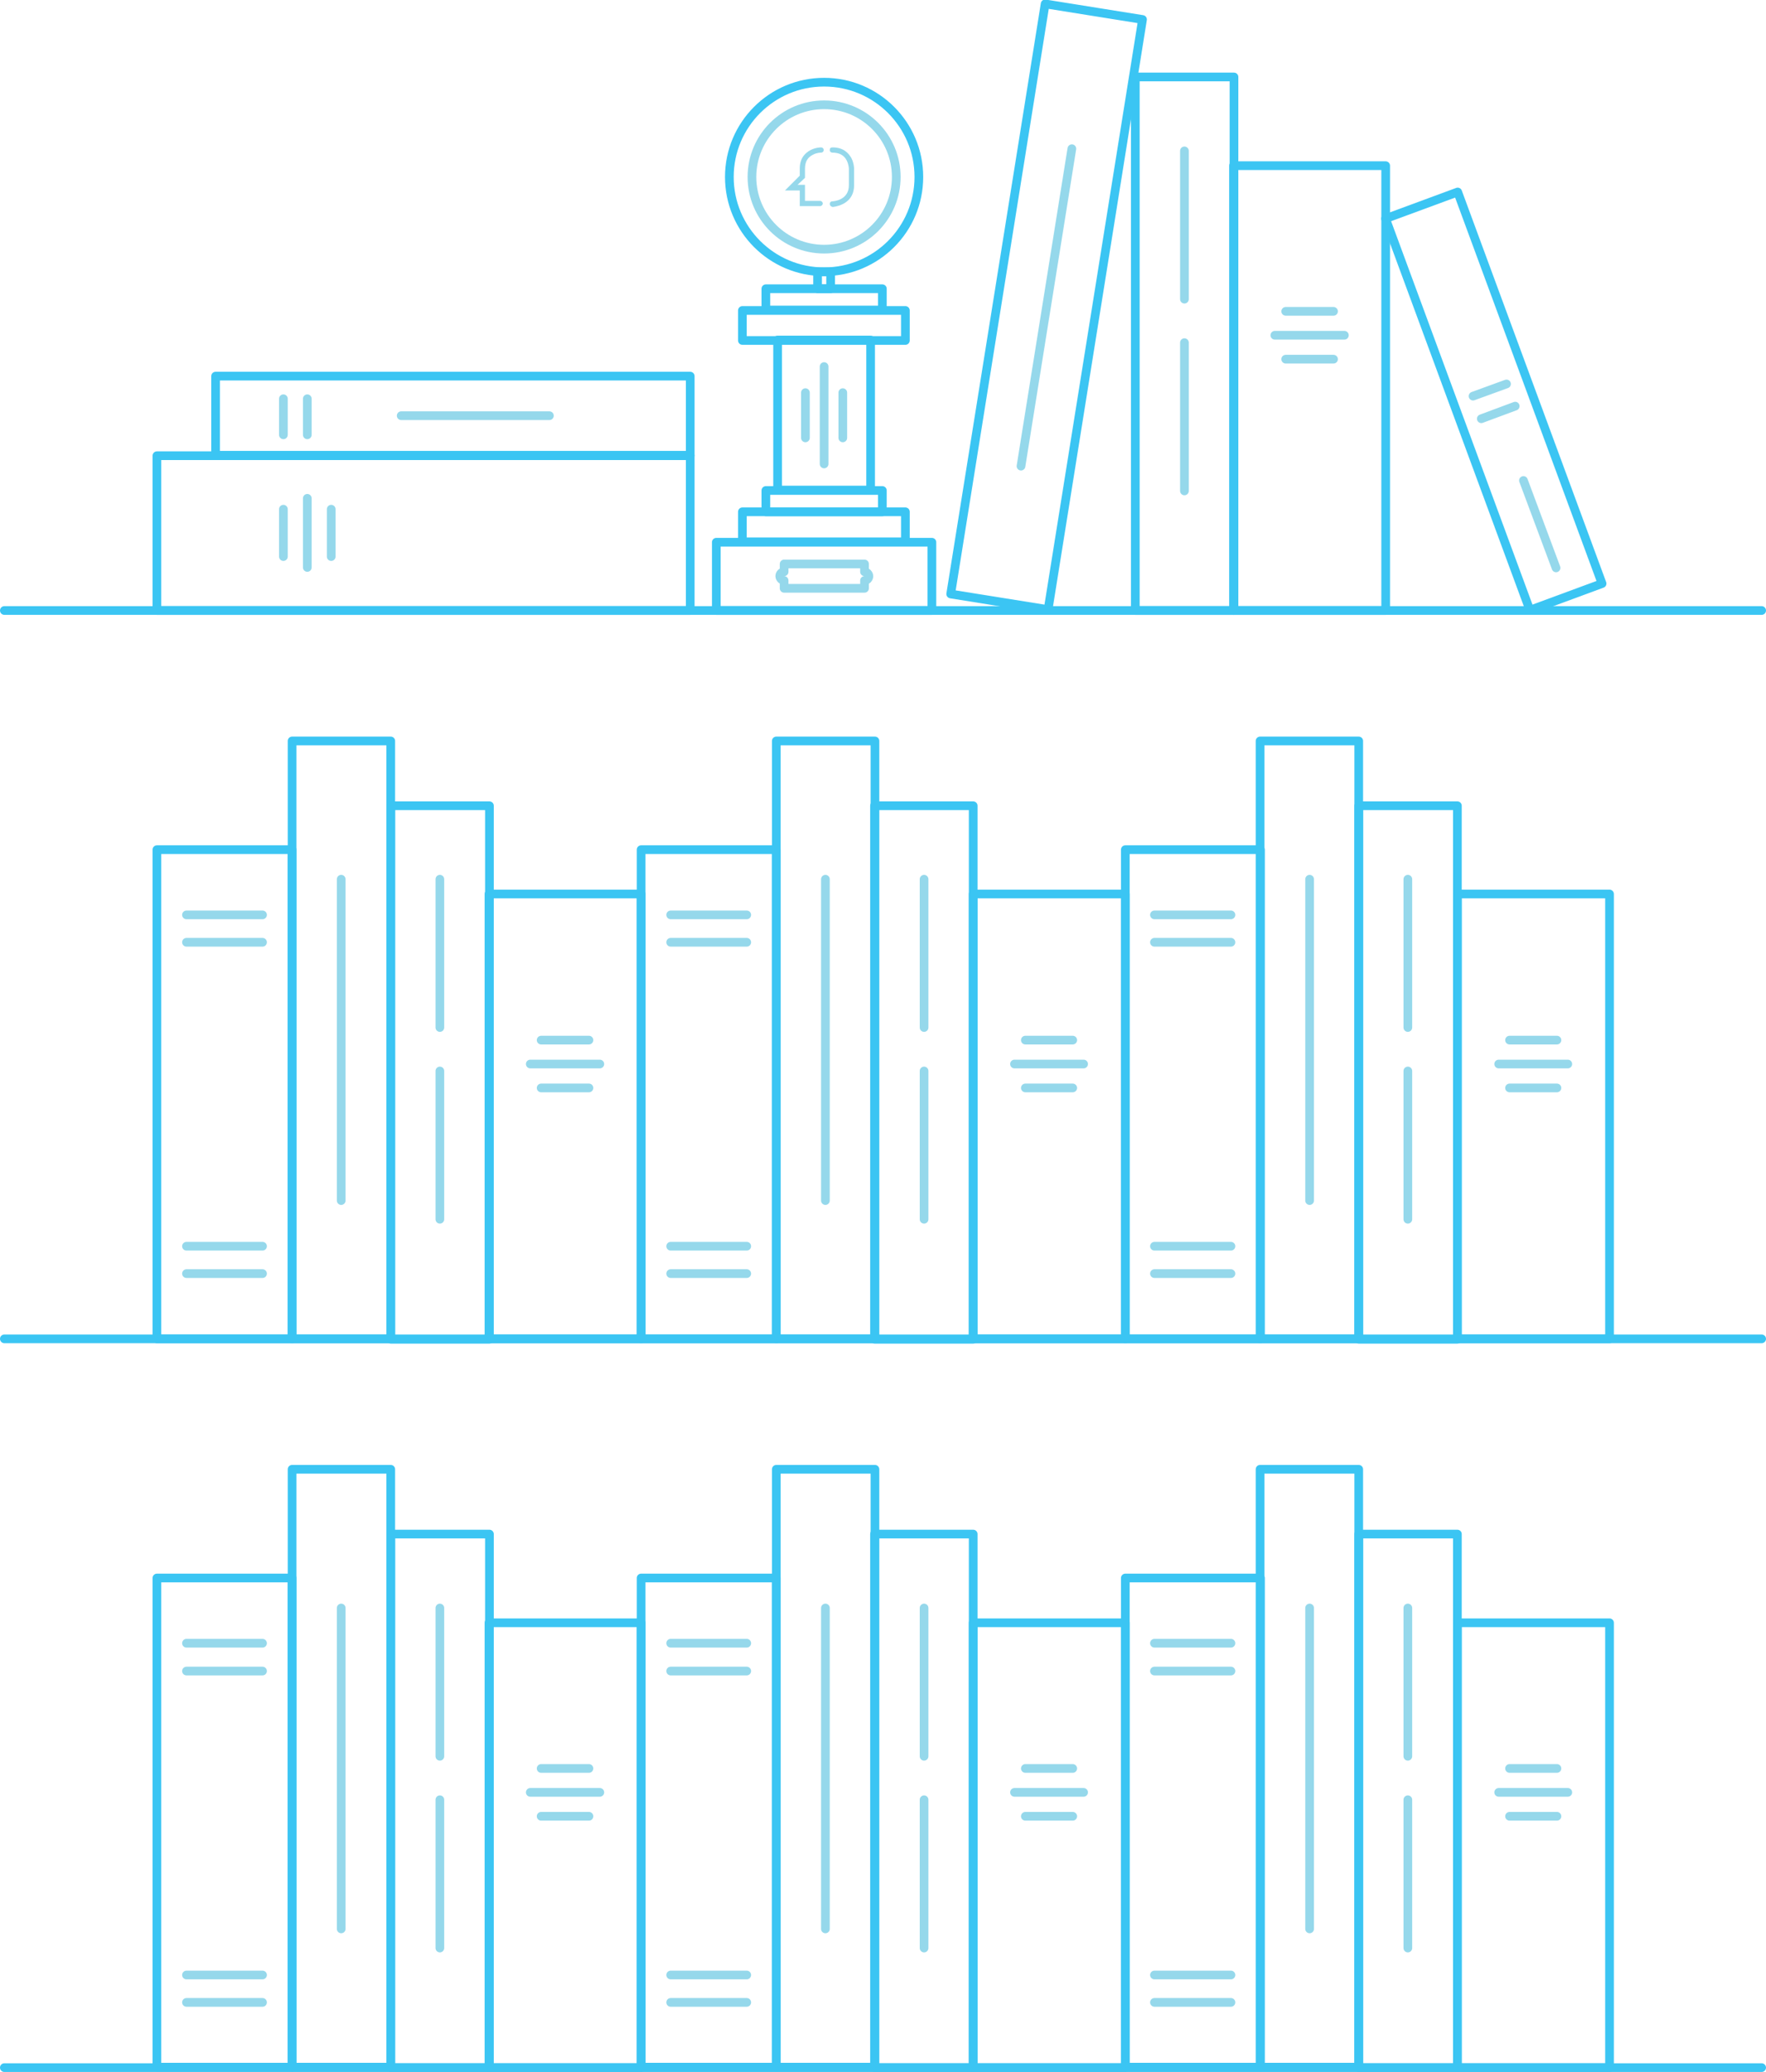 <?xml version="1.0" encoding="utf-8"?>
<!-- Generator: Adobe Illustrator 18.1.0, SVG Export Plug-In . SVG Version: 6.00 Build 0)  -->
<!DOCTYPE svg PUBLIC "-//W3C//DTD SVG 1.1//EN" "http://www.w3.org/Graphics/SVG/1.1/DTD/svg11.dtd">
<svg version="1.1" id="Layer_1" xmlns="http://www.w3.org/2000/svg" xmlns:xlink="http://www.w3.org/1999/xlink" x="0px" y="0px"
	 viewBox="0 0 406.3 476.5" enable-background="new 0 0 406.3 476.5" xml:space="preserve">
<g>
	<g>
		<g>
			
				<rect x="283.8" y="38.1" fill="none" stroke="#3BC5F3" stroke-width="2" stroke-linecap="round" stroke-linejoin="round" stroke-miterlimit="10" width="35" height="102.3"/>
			
				<line fill="none" stroke="#95D8EB" stroke-width="2" stroke-linecap="round" stroke-linejoin="round" stroke-miterlimit="10" x1="295.8" y1="71.6" x2="306.8" y2="71.6"/>
			
				<line fill="none" stroke="#95D8EB" stroke-width="2" stroke-linecap="round" stroke-linejoin="round" stroke-miterlimit="10" x1="295.8" y1="82.6" x2="306.8" y2="82.6"/>
			
				<line fill="none" stroke="#95D8EB" stroke-width="2" stroke-linecap="round" stroke-linejoin="round" stroke-miterlimit="10" x1="293.3" y1="77.1" x2="309.3" y2="77.1"/>
		</g>
		<g>
			
				<rect x="334.9" y="44.3" transform="matrix(0.938 -0.346 0.346 0.938 -10.698 124.602)" fill="none" stroke="#3BC5F3" stroke-width="2" stroke-linecap="round" stroke-linejoin="round" stroke-miterlimit="10" width="17.7" height="96"/>
			<g>
				
					<line fill="none" stroke="#95D8EB" stroke-width="2" stroke-linecap="round" stroke-linejoin="round" stroke-miterlimit="10" x1="338.9" y1="91.1" x2="346.6" y2="88.3"/>
				
					<line fill="none" stroke="#95D8EB" stroke-width="2" stroke-linecap="round" stroke-linejoin="round" stroke-miterlimit="10" x1="340.8" y1="96.3" x2="348.6" y2="93.4"/>
				
					<line fill="none" stroke="#95D8EB" stroke-width="2" stroke-linecap="round" stroke-linejoin="round" stroke-miterlimit="10" x1="350.5" y1="110.5" x2="358" y2="130.6"/>
			</g>
		</g>
		<g>
			
				<rect x="36.1" y="104.8" fill="none" stroke="#3BC5F3" stroke-width="2" stroke-linecap="round" stroke-linejoin="round" stroke-miterlimit="10" width="122.7" height="35.6"/>
			
				<line fill="none" stroke="#95D8EB" stroke-width="2" stroke-linecap="round" stroke-linejoin="round" stroke-miterlimit="10" x1="65.2" y1="128" x2="65.2" y2="117.1"/>
			
				<line fill="none" stroke="#95D8EB" stroke-width="2" stroke-linecap="round" stroke-linejoin="round" stroke-miterlimit="10" x1="76.2" y1="128" x2="76.2" y2="117.1"/>
			
				<line fill="none" stroke="#95D8EB" stroke-width="2" stroke-linecap="round" stroke-linejoin="round" stroke-miterlimit="10" x1="70.7" y1="130.5" x2="70.7" y2="114.6"/>
		</g>
		<g>
			
				<rect x="229.5" y="1.9" transform="matrix(0.987 0.158 -0.158 0.987 14.236 -37.244)" fill="none" stroke="#3BC5F3" stroke-width="2" stroke-linecap="round" stroke-linejoin="round" stroke-miterlimit="10" width="22.7" height="137.5"/>
			
				<line fill="none" stroke="#95D8EB" stroke-width="2" stroke-linecap="round" stroke-linejoin="round" stroke-miterlimit="10" x1="234.9" y1="107.2" x2="246.6" y2="34.2"/>
		</g>
		<g>
			
				<rect x="261.2" y="17.7" fill="none" stroke="#3BC5F3" stroke-width="2" stroke-linecap="round" stroke-linejoin="round" stroke-miterlimit="10" width="22.7" height="122.7"/>
			
				<line fill="none" stroke="#95D8EB" stroke-width="2" stroke-linecap="round" stroke-linejoin="round" stroke-miterlimit="10" x1="272.5" y1="68.8" x2="272.5" y2="34.7"/>
			
				<line fill="none" stroke="#95D8EB" stroke-width="2" stroke-linecap="round" stroke-linejoin="round" stroke-miterlimit="10" x1="272.5" y1="112.9" x2="272.5" y2="78.8"/>
		</g>
		<g>
			
				<rect x="49.6" y="86.5" fill="none" stroke="#3BC5F3" stroke-width="2" stroke-linecap="round" stroke-linejoin="round" stroke-miterlimit="10" width="109.2" height="18.2"/>
			
				<line fill="none" stroke="#95D8EB" stroke-width="2" stroke-linecap="round" stroke-linejoin="round" stroke-miterlimit="10" x1="65.2" y1="100" x2="65.2" y2="91.7"/>
			
				<line fill="none" stroke="#95D8EB" stroke-width="2" stroke-linecap="round" stroke-linejoin="round" stroke-miterlimit="10" x1="70.7" y1="100" x2="70.7" y2="91.7"/>
			
				<line fill="none" stroke="#95D8EB" stroke-width="2" stroke-linecap="round" stroke-linejoin="round" stroke-miterlimit="10" x1="92.3" y1="95.6" x2="126.4" y2="95.6"/>
		</g>
		<g>
			
				<rect x="164.8" y="124.7" fill="none" stroke="#3BC5F3" stroke-width="2" stroke-linecap="round" stroke-linejoin="round" stroke-miterlimit="10" width="49.6" height="15.7"/>
			
				<rect x="170.8" y="117.7" fill="none" stroke="#3BC5F3" stroke-width="2" stroke-linecap="round" stroke-linejoin="round" stroke-miterlimit="10" width="37.5" height="6.9"/>
			
				<rect x="170.8" y="71.4" fill="none" stroke="#3BC5F3" stroke-width="2" stroke-linecap="round" stroke-linejoin="round" stroke-miterlimit="10" width="37.5" height="6.9"/>
			
				<rect x="176.2" y="112.8" fill="none" stroke="#3BC5F3" stroke-width="2" stroke-linecap="round" stroke-linejoin="round" stroke-miterlimit="10" width="26.8" height="4.9"/>
			
				<rect x="176.2" y="66.4" fill="none" stroke="#3BC5F3" stroke-width="2" stroke-linecap="round" stroke-linejoin="round" stroke-miterlimit="10" width="26.8" height="4.9"/>
			
				<rect x="188.1" y="62.5" fill="none" stroke="#3BC5F3" stroke-width="2" stroke-linecap="round" stroke-linejoin="round" stroke-miterlimit="10" width="3" height="3.9"/>
			<path fill="none" stroke="#95D8EB" stroke-width="2" stroke-linecap="round" stroke-linejoin="round" stroke-miterlimit="10" d="
				M198.9,135.3v-1.8c0.6,0,1-0.5,1-1s-0.5-1-1-1v-1.8h-18.5v1.8c-0.6,0-1,0.5-1,1s0.5,1,1,1v1.8H198.9z"/>
			<g>
				
					<rect x="178.9" y="78.2" fill="none" stroke="#3BC5F3" stroke-width="2" stroke-linecap="round" stroke-linejoin="round" stroke-miterlimit="10" width="21.4" height="34.5"/>
				<g>
					
						<line fill="none" stroke="#95D8EB" stroke-width="2" stroke-linecap="round" stroke-linejoin="round" stroke-miterlimit="10" x1="185.3" y1="100.7" x2="185.3" y2="90.3"/>
					
						<line fill="none" stroke="#95D8EB" stroke-width="2" stroke-linecap="round" stroke-linejoin="round" stroke-miterlimit="10" x1="193.9" y1="100.7" x2="193.9" y2="90.3"/>
					
						<line fill="none" stroke="#95D8EB" stroke-width="2" stroke-linecap="round" stroke-linejoin="round" stroke-miterlimit="10" x1="189.6" y1="106.7" x2="189.6" y2="84.3"/>
				</g>
			</g>
			<g>
				<path fill="#95D8EB" d="M184,47.5v-3.7h-3.4l3.4-3.4v-1.1v-0.5c0-2.6,1.4-3.7,2.5-4.3c1.2-0.6,2.3-0.6,2.4-0.6
					c0.3,0,0.6,0.2,0.6,0.6c0,0.4-0.3,0.6-0.6,0.6c-0.1,0-1,0-1.9,0.5c-1.2,0.6-1.8,1.6-1.8,3.2v0l0,0.5v1.6l-1.7,1.6h1.7v3.7h3.5
					c0.3,0,0.6,0.3,0.6,0.6c0,0.3-0.3,0.6-0.6,0.6H184z"/>
				<path fill="#95D8EB" d="M190.9,46.9c0-0.3,0.2-0.6,0.6-0.6c0.2,0,3.8-0.2,3.8-3.7v-3.7c0-0.1,0-1-0.5-2
					c-0.6-1.2-1.7-1.8-3.3-1.8c-0.3,0-0.6-0.2-0.6-0.6c0-0.4,0.2-0.6,0.6-0.6h0.1c2.5,0,3.7,1.4,4.3,2.5c0.6,1.2,0.6,2.4,0.6,2.5
					v3.7c0,3.8-3.2,4.8-4.9,5C191.1,47.5,190.9,47.2,190.9,46.9z"/>
			</g>
			
				<circle fill="none" stroke="#3BC5F3" stroke-width="2" stroke-linecap="round" stroke-linejoin="round" stroke-miterlimit="10" cx="189.6" cy="40.7" r="21.8"/>
			
				<circle fill="none" stroke="#95D8EB" stroke-width="2" stroke-linecap="round" stroke-linejoin="round" stroke-miterlimit="10" cx="189.6" cy="40.7" r="16.6"/>
		</g>
	</g>
	
		<line fill="none" stroke="#3BC5F3" stroke-width="2" stroke-linecap="round" stroke-linejoin="round" stroke-miterlimit="10" x1="1" y1="140.4" x2="405.3" y2="140.4"/>
	<g>
		<g>
			
				<rect x="112.5" y="205.6" fill="none" stroke="#3BC5F3" stroke-width="2" stroke-linecap="round" stroke-linejoin="round" stroke-miterlimit="10" width="35" height="102.3"/>
			
				<line fill="none" stroke="#95D8EB" stroke-width="2" stroke-linecap="round" stroke-linejoin="round" stroke-miterlimit="10" x1="124.5" y1="239.2" x2="135.5" y2="239.2"/>
			
				<line fill="none" stroke="#95D8EB" stroke-width="2" stroke-linecap="round" stroke-linejoin="round" stroke-miterlimit="10" x1="124.5" y1="250.2" x2="135.5" y2="250.2"/>
			
				<line fill="none" stroke="#95D8EB" stroke-width="2" stroke-linecap="round" stroke-linejoin="round" stroke-miterlimit="10" x1="122" y1="244.7" x2="138" y2="244.7"/>
		</g>
		<g>
			
				<rect x="67.2" y="170.4" fill="none" stroke="#3BC5F3" stroke-width="2" stroke-linecap="round" stroke-linejoin="round" stroke-miterlimit="10" width="22.7" height="137.5"/>
			
				<line fill="none" stroke="#95D8EB" stroke-width="2" stroke-linecap="round" stroke-linejoin="round" stroke-miterlimit="10" x1="78.5" y1="276.1" x2="78.5" y2="202.2"/>
		</g>
		<g>
			
				<rect x="89.9" y="185.3" fill="none" stroke="#3BC5F3" stroke-width="2" stroke-linecap="round" stroke-linejoin="round" stroke-miterlimit="10" width="22.7" height="122.7"/>
			
				<line fill="none" stroke="#95D8EB" stroke-width="2" stroke-linecap="round" stroke-linejoin="round" stroke-miterlimit="10" x1="101.2" y1="236.3" x2="101.2" y2="202.2"/>
			
				<line fill="none" stroke="#95D8EB" stroke-width="2" stroke-linecap="round" stroke-linejoin="round" stroke-miterlimit="10" x1="101.2" y1="280.4" x2="101.2" y2="246.3"/>
		</g>
		<g>
			
				<rect x="36.1" y="195.4" fill="none" stroke="#3BC5F3" stroke-width="2" stroke-linecap="round" stroke-linejoin="round" stroke-miterlimit="10" width="31.1" height="112.5"/>
			
				<line fill="none" stroke="#95D8EB" stroke-width="2" stroke-linecap="round" stroke-linejoin="round" stroke-miterlimit="10" x1="42.9" y1="210.4" x2="60.4" y2="210.4"/>
			
				<line fill="none" stroke="#95D8EB" stroke-width="2" stroke-linecap="round" stroke-linejoin="round" stroke-miterlimit="10" x1="42.9" y1="216.7" x2="60.4" y2="216.7"/>
			
				<line fill="none" stroke="#95D8EB" stroke-width="2" stroke-linecap="round" stroke-linejoin="round" stroke-miterlimit="10" x1="42.9" y1="286.6" x2="60.4" y2="286.6"/>
			
				<line fill="none" stroke="#95D8EB" stroke-width="2" stroke-linecap="round" stroke-linejoin="round" stroke-miterlimit="10" x1="42.9" y1="292.9" x2="60.4" y2="292.9"/>
		</g>
		<g>
			
				<rect x="223.9" y="205.6" fill="none" stroke="#3BC5F3" stroke-width="2" stroke-linecap="round" stroke-linejoin="round" stroke-miterlimit="10" width="35" height="102.3"/>
			
				<line fill="none" stroke="#95D8EB" stroke-width="2" stroke-linecap="round" stroke-linejoin="round" stroke-miterlimit="10" x1="235.9" y1="239.2" x2="246.8" y2="239.2"/>
			
				<line fill="none" stroke="#95D8EB" stroke-width="2" stroke-linecap="round" stroke-linejoin="round" stroke-miterlimit="10" x1="235.9" y1="250.2" x2="246.8" y2="250.2"/>
			
				<line fill="none" stroke="#95D8EB" stroke-width="2" stroke-linecap="round" stroke-linejoin="round" stroke-miterlimit="10" x1="233.4" y1="244.7" x2="249.3" y2="244.7"/>
		</g>
		<g>
			
				<rect x="178.6" y="170.4" fill="none" stroke="#3BC5F3" stroke-width="2" stroke-linecap="round" stroke-linejoin="round" stroke-miterlimit="10" width="22.7" height="137.5"/>
			
				<line fill="none" stroke="#95D8EB" stroke-width="2" stroke-linecap="round" stroke-linejoin="round" stroke-miterlimit="10" x1="189.9" y1="276.1" x2="189.9" y2="202.2"/>
		</g>
		<g>
			
				<rect x="201.2" y="185.3" fill="none" stroke="#3BC5F3" stroke-width="2" stroke-linecap="round" stroke-linejoin="round" stroke-miterlimit="10" width="22.7" height="122.7"/>
			
				<line fill="none" stroke="#95D8EB" stroke-width="2" stroke-linecap="round" stroke-linejoin="round" stroke-miterlimit="10" x1="212.6" y1="236.3" x2="212.6" y2="202.2"/>
			
				<line fill="none" stroke="#95D8EB" stroke-width="2" stroke-linecap="round" stroke-linejoin="round" stroke-miterlimit="10" x1="212.6" y1="280.4" x2="212.6" y2="246.3"/>
		</g>
		<g>
			
				<rect x="147.5" y="195.4" fill="none" stroke="#3BC5F3" stroke-width="2" stroke-linecap="round" stroke-linejoin="round" stroke-miterlimit="10" width="31.1" height="112.5"/>
			
				<line fill="none" stroke="#95D8EB" stroke-width="2" stroke-linecap="round" stroke-linejoin="round" stroke-miterlimit="10" x1="154.3" y1="210.4" x2="171.8" y2="210.4"/>
			
				<line fill="none" stroke="#95D8EB" stroke-width="2" stroke-linecap="round" stroke-linejoin="round" stroke-miterlimit="10" x1="154.3" y1="216.7" x2="171.8" y2="216.7"/>
			
				<line fill="none" stroke="#95D8EB" stroke-width="2" stroke-linecap="round" stroke-linejoin="round" stroke-miterlimit="10" x1="154.3" y1="286.6" x2="171.8" y2="286.6"/>
			
				<line fill="none" stroke="#95D8EB" stroke-width="2" stroke-linecap="round" stroke-linejoin="round" stroke-miterlimit="10" x1="154.3" y1="292.9" x2="171.8" y2="292.9"/>
		</g>
		<g>
			
				<rect x="335.3" y="205.6" fill="none" stroke="#3BC5F3" stroke-width="2" stroke-linecap="round" stroke-linejoin="round" stroke-miterlimit="10" width="35" height="102.3"/>
			
				<line fill="none" stroke="#95D8EB" stroke-width="2" stroke-linecap="round" stroke-linejoin="round" stroke-miterlimit="10" x1="347.3" y1="239.2" x2="358.2" y2="239.2"/>
			
				<line fill="none" stroke="#95D8EB" stroke-width="2" stroke-linecap="round" stroke-linejoin="round" stroke-miterlimit="10" x1="347.3" y1="250.2" x2="358.2" y2="250.2"/>
			
				<line fill="none" stroke="#95D8EB" stroke-width="2" stroke-linecap="round" stroke-linejoin="round" stroke-miterlimit="10" x1="344.8" y1="244.7" x2="360.7" y2="244.7"/>
		</g>
		<g>
			
				<rect x="289.9" y="170.4" fill="none" stroke="#3BC5F3" stroke-width="2" stroke-linecap="round" stroke-linejoin="round" stroke-miterlimit="10" width="22.7" height="137.5"/>
			
				<line fill="none" stroke="#95D8EB" stroke-width="2" stroke-linecap="round" stroke-linejoin="round" stroke-miterlimit="10" x1="301.3" y1="276.1" x2="301.3" y2="202.2"/>
		</g>
		<g>
			
				<rect x="312.6" y="185.3" fill="none" stroke="#3BC5F3" stroke-width="2" stroke-linecap="round" stroke-linejoin="round" stroke-miterlimit="10" width="22.7" height="122.7"/>
			
				<line fill="none" stroke="#95D8EB" stroke-width="2" stroke-linecap="round" stroke-linejoin="round" stroke-miterlimit="10" x1="323.9" y1="236.3" x2="323.9" y2="202.2"/>
			
				<line fill="none" stroke="#95D8EB" stroke-width="2" stroke-linecap="round" stroke-linejoin="round" stroke-miterlimit="10" x1="323.9" y1="280.4" x2="323.9" y2="246.3"/>
		</g>
		<g>
			
				<rect x="258.9" y="195.4" fill="none" stroke="#3BC5F3" stroke-width="2" stroke-linecap="round" stroke-linejoin="round" stroke-miterlimit="10" width="31.1" height="112.5"/>
			
				<line fill="none" stroke="#95D8EB" stroke-width="2" stroke-linecap="round" stroke-linejoin="round" stroke-miterlimit="10" x1="265.6" y1="210.4" x2="283.2" y2="210.4"/>
			
				<line fill="none" stroke="#95D8EB" stroke-width="2" stroke-linecap="round" stroke-linejoin="round" stroke-miterlimit="10" x1="265.6" y1="216.7" x2="283.2" y2="216.7"/>
			
				<line fill="none" stroke="#95D8EB" stroke-width="2" stroke-linecap="round" stroke-linejoin="round" stroke-miterlimit="10" x1="265.6" y1="286.6" x2="283.2" y2="286.6"/>
			
				<line fill="none" stroke="#95D8EB" stroke-width="2" stroke-linecap="round" stroke-linejoin="round" stroke-miterlimit="10" x1="265.6" y1="292.9" x2="283.2" y2="292.9"/>
		</g>
	</g>
	
		<line fill="none" stroke="#3BC5F3" stroke-width="2" stroke-linecap="round" stroke-linejoin="round" stroke-miterlimit="10" x1="1" y1="307.9" x2="405.3" y2="307.9"/>
	<g>
		<g>
			
				<rect x="112.5" y="373.2" fill="none" stroke="#3BC5F3" stroke-width="2" stroke-linecap="round" stroke-linejoin="round" stroke-miterlimit="10" width="35" height="102.3"/>
			
				<line fill="none" stroke="#95D8EB" stroke-width="2" stroke-linecap="round" stroke-linejoin="round" stroke-miterlimit="10" x1="124.5" y1="406.7" x2="135.5" y2="406.7"/>
			
				<line fill="none" stroke="#95D8EB" stroke-width="2" stroke-linecap="round" stroke-linejoin="round" stroke-miterlimit="10" x1="124.5" y1="417.7" x2="135.5" y2="417.7"/>
			
				<line fill="none" stroke="#95D8EB" stroke-width="2" stroke-linecap="round" stroke-linejoin="round" stroke-miterlimit="10" x1="122" y1="412.2" x2="138" y2="412.2"/>
		</g>
		<g>
			
				<rect x="67.2" y="337.9" fill="none" stroke="#3BC5F3" stroke-width="2" stroke-linecap="round" stroke-linejoin="round" stroke-miterlimit="10" width="22.7" height="137.5"/>
			
				<line fill="none" stroke="#95D8EB" stroke-width="2" stroke-linecap="round" stroke-linejoin="round" stroke-miterlimit="10" x1="78.5" y1="443.6" x2="78.5" y2="369.8"/>
		</g>
		<g>
			
				<rect x="89.9" y="352.8" fill="none" stroke="#3BC5F3" stroke-width="2" stroke-linecap="round" stroke-linejoin="round" stroke-miterlimit="10" width="22.7" height="122.7"/>
			
				<line fill="none" stroke="#95D8EB" stroke-width="2" stroke-linecap="round" stroke-linejoin="round" stroke-miterlimit="10" x1="101.2" y1="403.9" x2="101.2" y2="369.8"/>
			
				<line fill="none" stroke="#95D8EB" stroke-width="2" stroke-linecap="round" stroke-linejoin="round" stroke-miterlimit="10" x1="101.2" y1="448" x2="101.2" y2="413.9"/>
		</g>
		<g>
			
				<rect x="36.1" y="362.9" fill="none" stroke="#3BC5F3" stroke-width="2" stroke-linecap="round" stroke-linejoin="round" stroke-miterlimit="10" width="31.1" height="112.5"/>
			
				<line fill="none" stroke="#95D8EB" stroke-width="2" stroke-linecap="round" stroke-linejoin="round" stroke-miterlimit="10" x1="42.9" y1="377.9" x2="60.4" y2="377.9"/>
			
				<line fill="none" stroke="#95D8EB" stroke-width="2" stroke-linecap="round" stroke-linejoin="round" stroke-miterlimit="10" x1="42.9" y1="384.3" x2="60.4" y2="384.3"/>
			
				<line fill="none" stroke="#95D8EB" stroke-width="2" stroke-linecap="round" stroke-linejoin="round" stroke-miterlimit="10" x1="42.9" y1="454.2" x2="60.4" y2="454.2"/>
			
				<line fill="none" stroke="#95D8EB" stroke-width="2" stroke-linecap="round" stroke-linejoin="round" stroke-miterlimit="10" x1="42.9" y1="460.5" x2="60.4" y2="460.5"/>
		</g>
		<g>
			
				<rect x="223.9" y="373.2" fill="none" stroke="#3BC5F3" stroke-width="2" stroke-linecap="round" stroke-linejoin="round" stroke-miterlimit="10" width="35" height="102.3"/>
			
				<line fill="none" stroke="#95D8EB" stroke-width="2" stroke-linecap="round" stroke-linejoin="round" stroke-miterlimit="10" x1="235.9" y1="406.7" x2="246.8" y2="406.7"/>
			
				<line fill="none" stroke="#95D8EB" stroke-width="2" stroke-linecap="round" stroke-linejoin="round" stroke-miterlimit="10" x1="235.9" y1="417.7" x2="246.8" y2="417.7"/>
			
				<line fill="none" stroke="#95D8EB" stroke-width="2" stroke-linecap="round" stroke-linejoin="round" stroke-miterlimit="10" x1="233.4" y1="412.2" x2="249.3" y2="412.2"/>
		</g>
		<g>
			
				<rect x="178.6" y="337.9" fill="none" stroke="#3BC5F3" stroke-width="2" stroke-linecap="round" stroke-linejoin="round" stroke-miterlimit="10" width="22.7" height="137.5"/>
			
				<line fill="none" stroke="#95D8EB" stroke-width="2" stroke-linecap="round" stroke-linejoin="round" stroke-miterlimit="10" x1="189.9" y1="443.6" x2="189.9" y2="369.8"/>
		</g>
		<g>
			
				<rect x="201.2" y="352.8" fill="none" stroke="#3BC5F3" stroke-width="2" stroke-linecap="round" stroke-linejoin="round" stroke-miterlimit="10" width="22.7" height="122.7"/>
			
				<line fill="none" stroke="#95D8EB" stroke-width="2" stroke-linecap="round" stroke-linejoin="round" stroke-miterlimit="10" x1="212.6" y1="403.9" x2="212.6" y2="369.8"/>
			
				<line fill="none" stroke="#95D8EB" stroke-width="2" stroke-linecap="round" stroke-linejoin="round" stroke-miterlimit="10" x1="212.6" y1="448" x2="212.6" y2="413.9"/>
		</g>
		<g>
			
				<rect x="147.5" y="362.9" fill="none" stroke="#3BC5F3" stroke-width="2" stroke-linecap="round" stroke-linejoin="round" stroke-miterlimit="10" width="31.1" height="112.5"/>
			
				<line fill="none" stroke="#95D8EB" stroke-width="2" stroke-linecap="round" stroke-linejoin="round" stroke-miterlimit="10" x1="154.3" y1="377.9" x2="171.8" y2="377.9"/>
			
				<line fill="none" stroke="#95D8EB" stroke-width="2" stroke-linecap="round" stroke-linejoin="round" stroke-miterlimit="10" x1="154.3" y1="384.3" x2="171.8" y2="384.3"/>
			
				<line fill="none" stroke="#95D8EB" stroke-width="2" stroke-linecap="round" stroke-linejoin="round" stroke-miterlimit="10" x1="154.3" y1="454.2" x2="171.8" y2="454.2"/>
			
				<line fill="none" stroke="#95D8EB" stroke-width="2" stroke-linecap="round" stroke-linejoin="round" stroke-miterlimit="10" x1="154.3" y1="460.5" x2="171.8" y2="460.5"/>
		</g>
		<g>
			
				<rect x="335.3" y="373.2" fill="none" stroke="#3BC5F3" stroke-width="2" stroke-linecap="round" stroke-linejoin="round" stroke-miterlimit="10" width="35" height="102.3"/>
			
				<line fill="none" stroke="#95D8EB" stroke-width="2" stroke-linecap="round" stroke-linejoin="round" stroke-miterlimit="10" x1="347.3" y1="406.7" x2="358.2" y2="406.7"/>
			
				<line fill="none" stroke="#95D8EB" stroke-width="2" stroke-linecap="round" stroke-linejoin="round" stroke-miterlimit="10" x1="347.3" y1="417.7" x2="358.2" y2="417.7"/>
			
				<line fill="none" stroke="#95D8EB" stroke-width="2" stroke-linecap="round" stroke-linejoin="round" stroke-miterlimit="10" x1="344.8" y1="412.2" x2="360.7" y2="412.2"/>
		</g>
		<g>
			
				<rect x="289.9" y="337.9" fill="none" stroke="#3BC5F3" stroke-width="2" stroke-linecap="round" stroke-linejoin="round" stroke-miterlimit="10" width="22.7" height="137.5"/>
			
				<line fill="none" stroke="#95D8EB" stroke-width="2" stroke-linecap="round" stroke-linejoin="round" stroke-miterlimit="10" x1="301.3" y1="443.6" x2="301.3" y2="369.8"/>
		</g>
		<g>
			
				<rect x="312.6" y="352.8" fill="none" stroke="#3BC5F3" stroke-width="2" stroke-linecap="round" stroke-linejoin="round" stroke-miterlimit="10" width="22.7" height="122.7"/>
			
				<line fill="none" stroke="#95D8EB" stroke-width="2" stroke-linecap="round" stroke-linejoin="round" stroke-miterlimit="10" x1="323.9" y1="403.9" x2="323.9" y2="369.8"/>
			
				<line fill="none" stroke="#95D8EB" stroke-width="2" stroke-linecap="round" stroke-linejoin="round" stroke-miterlimit="10" x1="323.9" y1="448" x2="323.9" y2="413.9"/>
		</g>
		<g>
			
				<rect x="258.9" y="362.9" fill="none" stroke="#3BC5F3" stroke-width="2" stroke-linecap="round" stroke-linejoin="round" stroke-miterlimit="10" width="31.1" height="112.5"/>
			
				<line fill="none" stroke="#95D8EB" stroke-width="2" stroke-linecap="round" stroke-linejoin="round" stroke-miterlimit="10" x1="265.6" y1="377.9" x2="283.2" y2="377.9"/>
			
				<line fill="none" stroke="#95D8EB" stroke-width="2" stroke-linecap="round" stroke-linejoin="round" stroke-miterlimit="10" x1="265.6" y1="384.3" x2="283.2" y2="384.3"/>
			
				<line fill="none" stroke="#95D8EB" stroke-width="2" stroke-linecap="round" stroke-linejoin="round" stroke-miterlimit="10" x1="265.6" y1="454.2" x2="283.2" y2="454.2"/>
			
				<line fill="none" stroke="#95D8EB" stroke-width="2" stroke-linecap="round" stroke-linejoin="round" stroke-miterlimit="10" x1="265.6" y1="460.5" x2="283.2" y2="460.5"/>
		</g>
	</g>
	
		<line fill="none" stroke="#3BC5F3" stroke-width="2" stroke-linecap="round" stroke-linejoin="round" stroke-miterlimit="10" x1="1" y1="475.5" x2="405.3" y2="475.5"/>
</g>
</svg>
